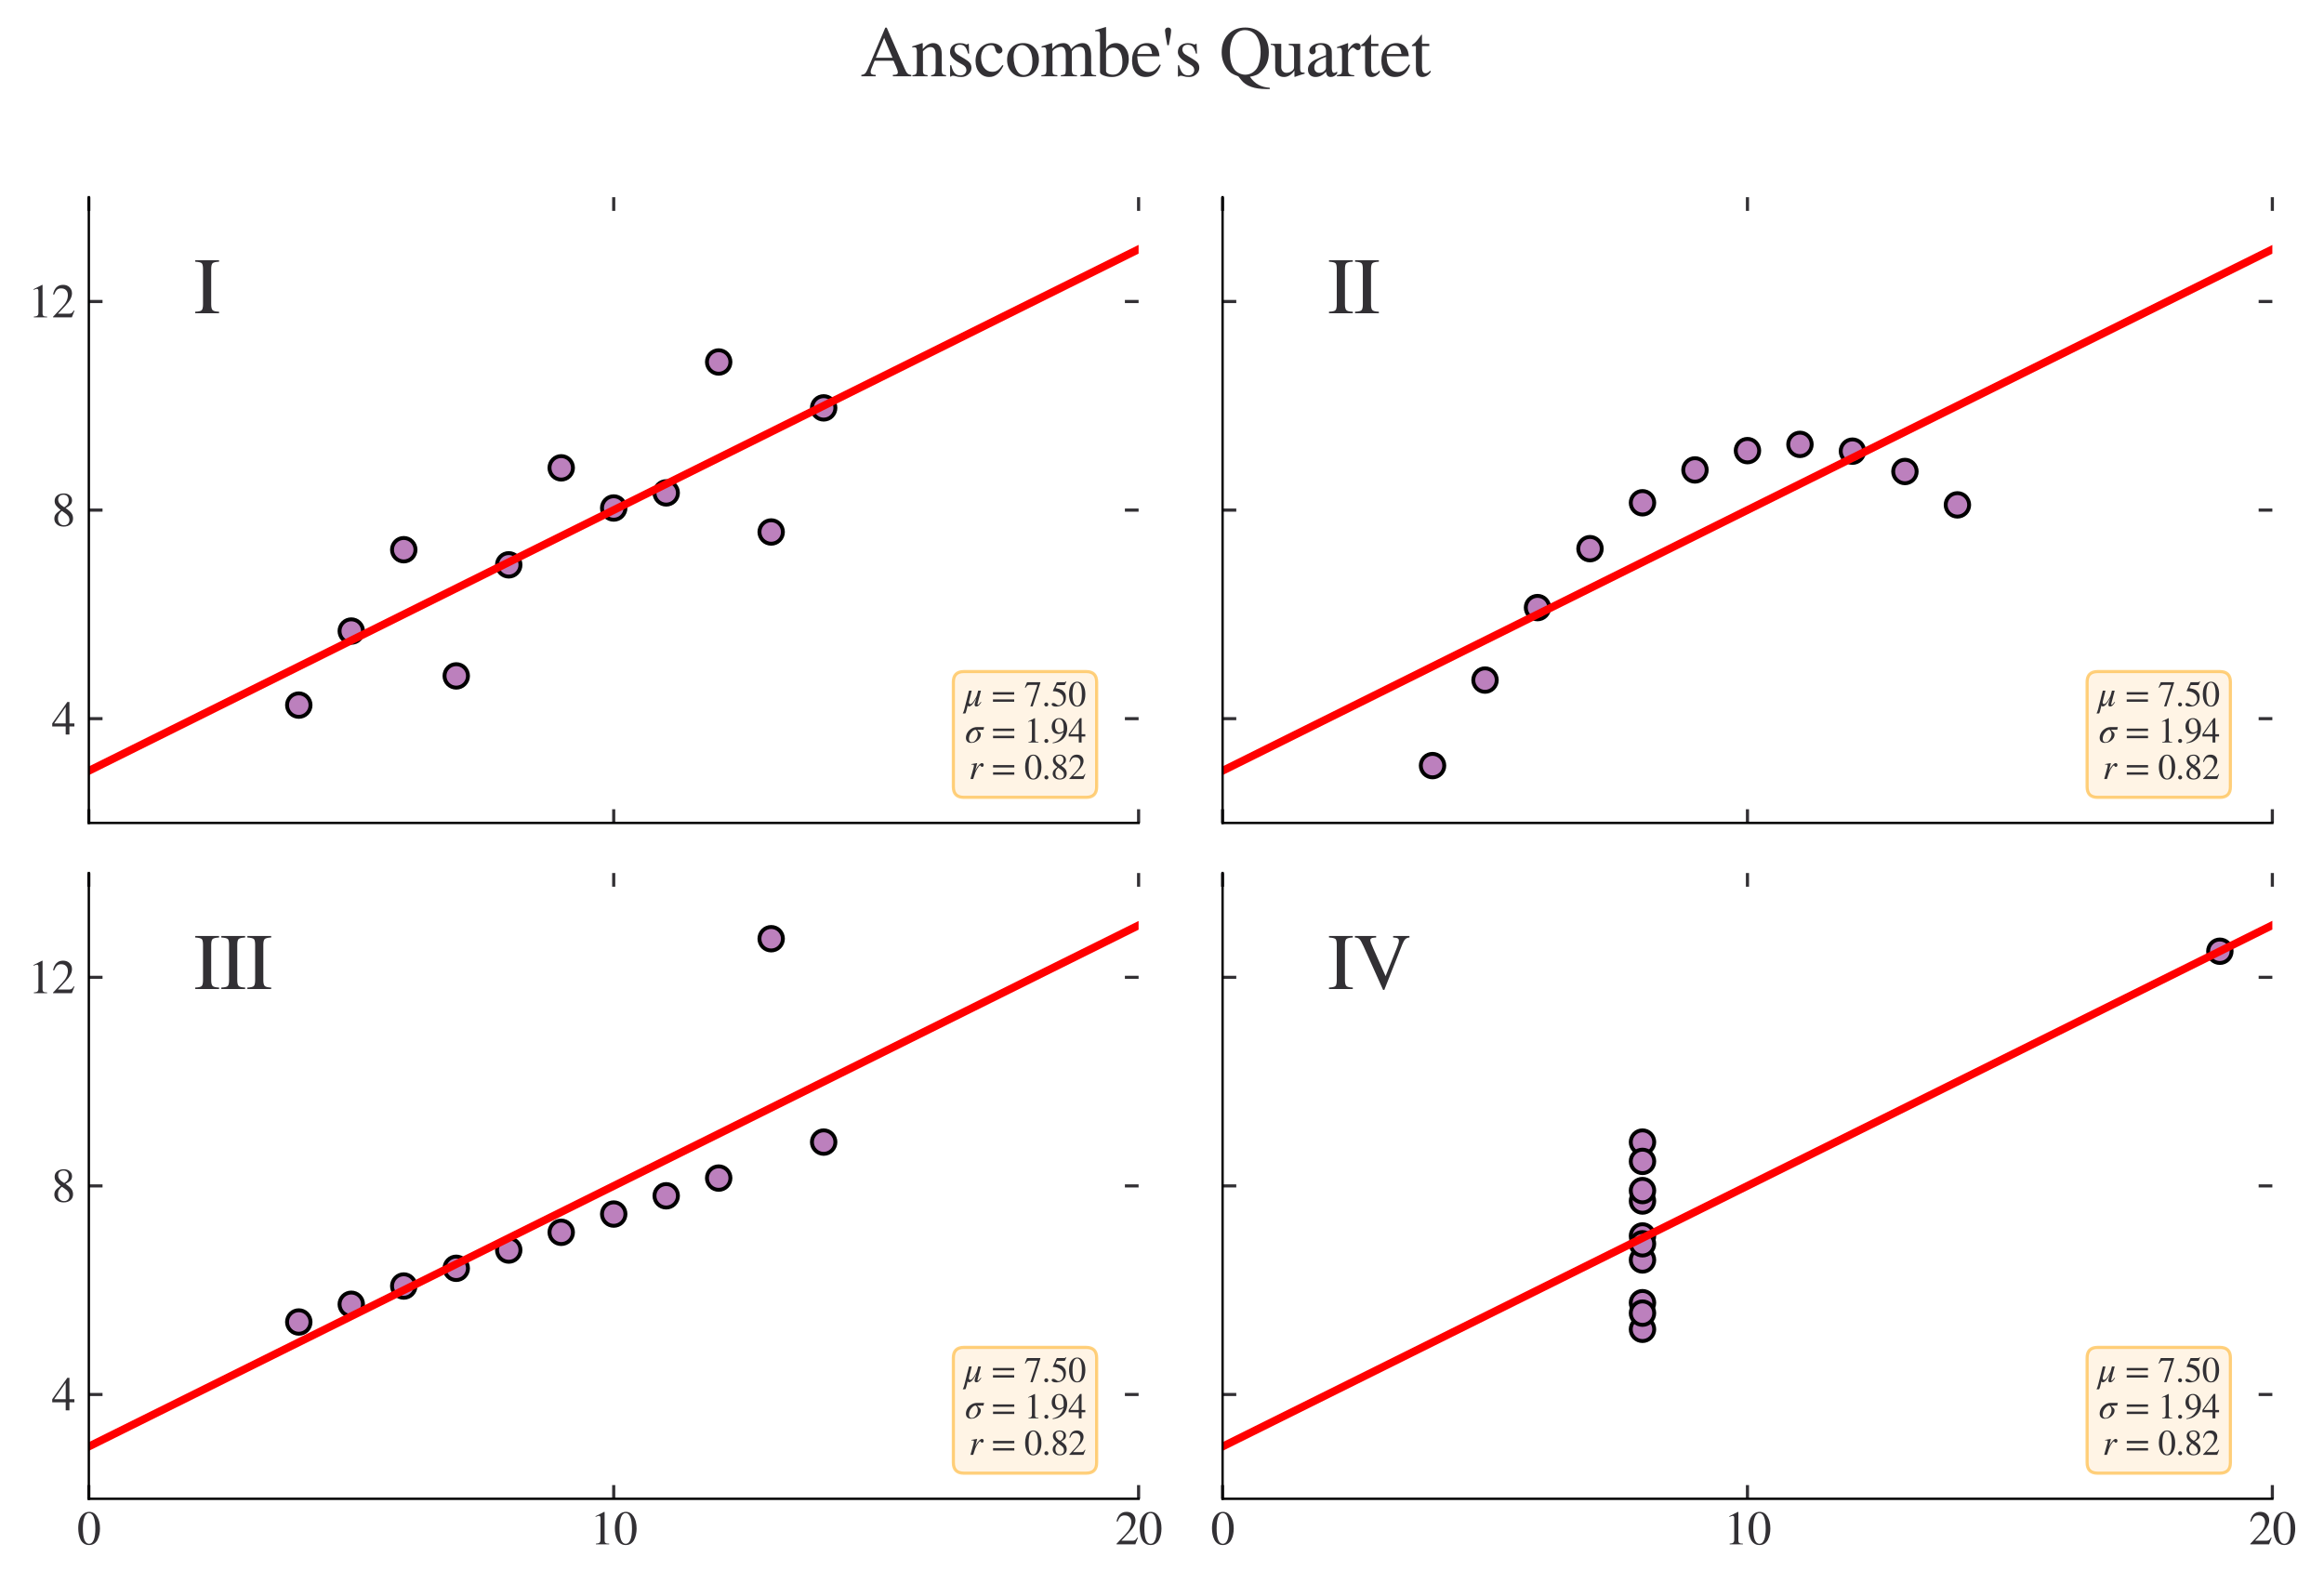 <?xml version="1.0" encoding="utf-8" standalone="no"?>
<!DOCTYPE svg PUBLIC "-//W3C//DTD SVG 1.1//EN"
  "http://www.w3.org/Graphics/SVG/1.1/DTD/svg11.dtd">
<svg xmlns:xlink="http://www.w3.org/1999/xlink" width="593.9pt" height="404.54pt" viewBox="0 0 593.9 404.54" xmlns="http://www.w3.org/2000/svg" version="1.1">
 <defs>
  <style type="text/css">*{stroke-linejoin: round; stroke-linecap: butt}</style>
 </defs>
 <g id="figure_1">
  <g id="patch_1">
   <path d="M 0 404.54 
L 593.9 404.54 
L 593.9 0 
L 0 0 
z
" style="fill: #ffffff"/>
  </g>
  <g id="axes_1">
   <g id="patch_2">
    <path d="M 22.7 210.323 
L 290.969 210.323 
L 290.969 50.4 
L 22.7 50.4 
z
" style="fill: #ffffff"/>
   </g>
   <g id="matplotlib.axis_1">
    <g id="xtick_1">
     <g id="line2d_1">
      <defs>
       <path id="m172f9c7ca7" d="M 0 0 
L 0 -3.5 
" style="stroke: #323034; stroke-width: 0.8"/>
      </defs>
      <g>
       <use xlink:href="#m172f9c7ca7" x="22.7" y="210.323" style="fill: #323034; stroke: #323034; stroke-width: 0.8"/>
      </g>
     </g>
     <g id="line2d_2">
      <defs>
       <path id="mcb1a1d662d" d="M 0 0 
L 0 3.5 
" style="stroke: #323034; stroke-width: 0.8"/>
      </defs>
      <g>
       <use xlink:href="#mcb1a1d662d" x="22.7" y="50.4" style="fill: #323034; stroke: #323034; stroke-width: 0.8"/>
      </g>
     </g>
    </g>
    <g id="xtick_2">
     <g id="line2d_3">
      <g>
       <use xlink:href="#m172f9c7ca7" x="156.835" y="210.323" style="fill: #323034; stroke: #323034; stroke-width: 0.8"/>
      </g>
     </g>
     <g id="line2d_4">
      <g>
       <use xlink:href="#mcb1a1d662d" x="156.835" y="50.4" style="fill: #323034; stroke: #323034; stroke-width: 0.8"/>
      </g>
     </g>
    </g>
    <g id="xtick_3">
     <g id="line2d_5">
      <g>
       <use xlink:href="#m172f9c7ca7" x="290.969" y="210.323" style="fill: #323034; stroke: #323034; stroke-width: 0.8"/>
      </g>
     </g>
     <g id="line2d_6">
      <g>
       <use xlink:href="#mcb1a1d662d" x="290.969" y="50.4" style="fill: #323034; stroke: #323034; stroke-width: 0.8"/>
      </g>
     </g>
    </g>
   </g>
   <g id="matplotlib.axis_2">
    <g id="ytick_1">
     <g id="line2d_7">
      <defs>
       <path id="m919f7a4145" d="M 0 0 
L 3.5 0 
" style="stroke: #323034; stroke-width: 0.8"/>
      </defs>
      <g>
       <use xlink:href="#m919f7a4145" x="22.7" y="183.669" style="fill: #323034; stroke: #323034; stroke-width: 0.8"/>
      </g>
     </g>
     <g id="line2d_8">
      <defs>
       <path id="mf72db5896f" d="M 0 0 
L -3.5 0 
" style="stroke: #323034; stroke-width: 0.8"/>
      </defs>
      <g>
       <use xlink:href="#mf72db5896f" x="290.969" y="183.669" style="fill: #323034; stroke: #323034; stroke-width: 0.8"/>
      </g>
     </g>
     <g id="text_1">
      <!-- $\mathdefault{4}$ -->
      <g style="fill: #323034" transform="translate(13.2 187.767) scale(0.12 -0.12)">
       <defs>
        <path id="STIXGeneral-Regular-34" d="M 3027 1069 
L 2368 1069 
L 2368 0 
L 1869 0 
L 1869 1069 
L 77 1069 
L 77 1478 
L 2086 4326 
L 2368 4326 
L 2368 1478 
L 3027 1478 
L 3027 1069 
z
M 1869 1478 
L 1869 3674 
L 333 1478 
L 1869 1478 
z
" transform="scale(0.016)"/>
       </defs>
       <use xlink:href="#STIXGeneral-Regular-34" transform="translate(0 0.406)"/>
      </g>
     </g>
    </g>
    <g id="ytick_2">
     <g id="line2d_9">
      <g>
       <use xlink:href="#m919f7a4145" x="22.7" y="130.362" style="fill: #323034; stroke: #323034; stroke-width: 0.8"/>
      </g>
     </g>
     <g id="line2d_10">
      <g>
       <use xlink:href="#mf72db5896f" x="290.969" y="130.362" style="fill: #323034; stroke: #323034; stroke-width: 0.8"/>
      </g>
     </g>
     <g id="text_2">
      <!-- $\mathdefault{8}$ -->
      <g style="fill: #323034" transform="translate(13.2 134.459) scale(0.12 -0.12)">
       <defs>
        <path id="STIXGeneral-Regular-38" d="M 2848 992 
Q 2848 499 2505 204 
Q 2163 -90 1587 -90 
Q 1050 -90 704 204 
Q 358 499 358 954 
Q 358 1293 524 1533 
Q 691 1773 1190 2125 
Q 710 2522 553 2765 
Q 397 3008 397 3328 
Q 397 3782 745 4054 
Q 1094 4326 1638 4326 
Q 2106 4326 2410 4060 
Q 2714 3795 2714 3411 
Q 2714 3059 2531 2848 
Q 2349 2637 1856 2374 
Q 2432 1990 2640 1689 
Q 2848 1389 2848 992 
z
M 2272 3411 
Q 2272 3744 2086 3945 
Q 1901 4147 1574 4147 
Q 1248 4147 1059 3977 
Q 870 3808 870 3513 
Q 870 3219 1059 2979 
Q 1248 2739 1670 2490 
Q 1997 2682 2134 2896 
Q 2272 3110 2272 3411 
z
M 1734 1741 
L 1357 1997 
Q 1075 1766 960 1545 
Q 845 1325 845 1011 
Q 845 576 1065 333 
Q 1286 90 1658 90 
Q 1971 90 2166 285 
Q 2362 480 2362 794 
Q 2362 1082 2214 1299 
Q 2067 1517 1734 1741 
z
" transform="scale(0.016)"/>
       </defs>
       <use xlink:href="#STIXGeneral-Regular-38" transform="translate(0 0.406)"/>
      </g>
     </g>
    </g>
    <g id="ytick_3">
     <g id="line2d_11">
      <g>
       <use xlink:href="#m919f7a4145" x="22.7" y="77.054" style="fill: #323034; stroke: #323034; stroke-width: 0.8"/>
      </g>
     </g>
     <g id="line2d_12">
      <g>
       <use xlink:href="#mf72db5896f" x="290.969" y="77.054" style="fill: #323034; stroke: #323034; stroke-width: 0.8"/>
      </g>
     </g>
     <g id="text_3">
      <!-- $\mathdefault{12}$ -->
      <g style="fill: #323034" transform="translate(7.2 81.152) scale(0.12 -0.12)">
       <defs>
        <path id="STIXGeneral-Regular-31" d="M 2522 0 
L 755 0 
L 755 96 
Q 1107 115 1235 227 
Q 1363 339 1363 608 
L 1363 3482 
Q 1363 3795 1171 3795 
Q 1082 3795 883 3718 
L 710 3654 
L 710 3744 
L 1856 4326 
L 1914 4307 
L 1914 486 
Q 1914 275 2042 185 
Q 2170 96 2522 96 
L 2522 0 
z
" transform="scale(0.016)"/>
        <path id="STIXGeneral-Regular-32" d="M 3034 877 
L 2688 0 
L 186 0 
L 186 77 
L 1325 1286 
Q 1773 1754 1965 2144 
Q 2157 2534 2157 2950 
Q 2157 3379 1920 3616 
Q 1683 3853 1267 3853 
Q 922 3853 720 3673 
Q 518 3494 326 3021 
L 192 3053 
Q 301 3648 630 3987 
Q 960 4326 1523 4326 
Q 2054 4326 2380 4006 
Q 2707 3686 2707 3200 
Q 2707 2477 1888 1613 
L 832 486 
L 2330 486 
Q 2541 486 2665 569 
Q 2790 653 2944 915 
L 3034 877 
z
" transform="scale(0.016)"/>
       </defs>
       <use xlink:href="#STIXGeneral-Regular-31" transform="translate(0 0.406)"/>
       <use xlink:href="#STIXGeneral-Regular-32" transform="translate(50 0.406)"/>
      </g>
     </g>
    </g>
   </g>
   <g id="line2d_13">
    <defs>
     <path id="mbb43df83e2" d="M 0 3 
C 0.796 3 1.559 2.684 2.121 2.121 
C 2.684 1.559 3 0.796 3 0 
C 3 -0.796 2.684 -1.559 2.121 -2.121 
C 1.559 -2.684 0.796 -3 0 -3 
C -0.796 -3 -1.559 -2.684 -2.121 -2.121 
C -2.684 -1.559 -3 -0.796 -3 0 
C -3 0.796 -2.684 1.559 -2.121 2.121 
C -1.559 2.684 -0.796 3 0 3 
z
" style="stroke: #000000"/>
    </defs>
    <g clip-path="url(#pf193e8a1a7)">
     <use xlink:href="#mbb43df83e2" x="156.835" y="129.828" style="fill: #bc80bd; stroke: #000000"/>
     <use xlink:href="#mbb43df83e2" x="130.008" y="144.355" style="fill: #bc80bd; stroke: #000000"/>
     <use xlink:href="#mbb43df83e2" x="197.075" y="135.959" style="fill: #bc80bd; stroke: #000000"/>
     <use xlink:href="#mbb43df83e2" x="143.421" y="119.567" style="fill: #bc80bd; stroke: #000000"/>
     <use xlink:href="#mbb43df83e2" x="170.248" y="125.964" style="fill: #bc80bd; stroke: #000000"/>
     <use xlink:href="#mbb43df83e2" x="210.488" y="104.241" style="fill: #bc80bd; stroke: #000000"/>
     <use xlink:href="#mbb43df83e2" x="103.181" y="140.49" style="fill: #bc80bd; stroke: #000000"/>
     <use xlink:href="#mbb43df83e2" x="76.354" y="180.204" style="fill: #bc80bd; stroke: #000000"/>
     <use xlink:href="#mbb43df83e2" x="183.662" y="92.513" style="fill: #bc80bd; stroke: #000000"/>
     <use xlink:href="#mbb43df83e2" x="116.594" y="172.741" style="fill: #bc80bd; stroke: #000000"/>
     <use xlink:href="#mbb43df83e2" x="89.767" y="161.28" style="fill: #bc80bd; stroke: #000000"/>
    </g>
   </g>
   <g id="line2d_14">
    <path d="M 22.7 196.995 
L 290.969 63.701 
" clip-path="url(#pf193e8a1a7)" style="fill: none; stroke: #ff0000; stroke-width: 2; stroke-linecap: square"/>
   </g>
   <g id="patch_3">
    <path d="M 22.7 210.323 
L 22.7 50.4 
" style="fill: none; stroke: #000000; stroke-width: 0.6; stroke-linejoin: miter; stroke-linecap: square"/>
   </g>
   <g id="patch_4">
    <path d="M 22.7 210.323 
L 290.969 210.323 
" style="fill: none; stroke: #000000; stroke-width: 0.6; stroke-linejoin: miter; stroke-linecap: square"/>
   </g>
   <g id="text_4">
    <!-- I -->
    <g style="fill: #323034" transform="translate(49.527 80.052) scale(0.2 -0.2)">
     <defs>
      <path id="STIXGeneral-Regular-49" d="M 2016 0 
L 115 0 
L 115 122 
Q 518 134 627 240 
Q 736 346 736 717 
L 736 3526 
Q 736 3898 633 3994 
Q 531 4090 115 4115 
L 115 4237 
L 2016 4237 
L 2016 4115 
Q 1613 4096 1501 3993 
Q 1389 3891 1389 3526 
L 1389 717 
Q 1389 358 1504 246 
Q 1619 134 2016 122 
L 2016 0 
z
" transform="scale(0.016)"/>
     </defs>
     <use xlink:href="#STIXGeneral-Regular-49"/>
    </g>
   </g>
   <g id="text_5">
    <g id="patch_5">
     <path d="M 246.326 203.782 
L 277.556 203.782 
Q 280.256 203.782 280.256 201.082 
L 280.256 174.323 
Q 280.256 171.623 277.556 171.623 
L 246.326 171.623 
Q 243.626 171.623 243.626 174.323 
L 243.626 201.082 
Q 243.626 203.782 246.326 203.782 
z
" style="fill: #ffebcd; opacity: 0.5; stroke: #ffa500; stroke-width: 0.8; stroke-linejoin: miter"/>
    </g>
    <!-- $\mu$ = 7.50 -->
    <g style="fill: #323034" transform="translate(246.326 180.47) scale(0.09 -0.09)">
     <defs>
      <path id="STIXGeneral-Italic-3bc" d="M 3002 749 
L 3091 691 
Q 2797 237 2614 83 
Q 2432 -70 2214 -70 
Q 2080 -70 1990 6 
Q 1901 83 1901 218 
Q 1901 416 1997 704 
L 2208 1370 
L 2202 1370 
Q 1766 595 1475 268 
Q 1184 -58 902 -58 
Q 723 -58 672 122 
Q 614 -109 547 -374 
Q 480 -640 451 -758 
Q 422 -877 384 -1005 
Q 346 -1133 314 -1197 
Q 282 -1261 243 -1312 
L -211 -1312 
Q -58 -1088 70 -595 
L 909 2739 
L 1389 2739 
L 909 832 
Q 883 717 883 659 
Q 883 352 1139 352 
Q 1395 352 1811 969 
Q 2227 1587 2323 1958 
L 2534 2739 
L 3027 2739 
L 2522 819 
Q 2400 333 2400 326 
Q 2400 230 2470 230 
Q 2547 230 2652 329 
Q 2758 429 3002 749 
z
" transform="scale(0.016)"/>
      <path id="STIXGeneral-Regular-20" transform="scale(0.016)"/>
      <path id="STIXGeneral-Regular-3d" d="M 4077 2048 
L 307 2048 
L 307 2470 
L 4077 2470 
L 4077 2048 
z
M 4077 768 
L 307 768 
L 307 1190 
L 4077 1190 
L 4077 768 
z
" transform="scale(0.016)"/>
      <path id="STIXGeneral-Regular-37" d="M 2874 4134 
L 1517 -51 
L 1101 -51 
L 2368 3763 
L 992 3763 
Q 717 3763 582 3667 
Q 448 3571 243 3238 
L 128 3296 
L 512 4237 
L 2874 4237 
L 2874 4134 
z
" transform="scale(0.016)"/>
      <path id="STIXGeneral-Regular-2e" d="M 1158 275 
Q 1158 134 1052 32 
Q 947 -70 800 -70 
Q 653 -70 550 32 
Q 448 134 448 281 
Q 448 429 553 534 
Q 659 640 806 640 
Q 947 640 1052 531 
Q 1158 422 1158 275 
z
" transform="scale(0.016)"/>
      <path id="STIXGeneral-Regular-35" d="M 2803 4358 
L 2573 3814 
Q 2534 3731 2400 3731 
L 1158 3731 
L 902 3187 
Q 1606 3053 1920 2896 
Q 2234 2739 2502 2368 
Q 2726 2061 2726 1555 
Q 2726 1094 2576 780 
Q 2426 467 2099 224 
Q 1664 -90 1011 -90 
Q 646 -90 422 19 
Q 198 128 198 307 
Q 198 550 486 550 
Q 717 550 960 352 
Q 1210 147 1414 147 
Q 1747 147 2012 480 
Q 2278 813 2278 1229 
Q 2278 1843 1850 2189 
Q 1293 2637 486 2637 
Q 410 2637 410 2688 
L 416 2720 
L 1114 4237 
L 2438 4237 
Q 2547 4237 2608 4269 
Q 2669 4301 2746 4403 
L 2803 4358 
z
" transform="scale(0.016)"/>
      <path id="STIXGeneral-Regular-30" d="M 3046 2112 
Q 3046 1683 2963 1302 
Q 2880 922 2717 602 
Q 2554 282 2266 96 
Q 1978 -90 1600 -90 
Q 1210 -90 915 108 
Q 621 307 461 640 
Q 301 973 227 1350 
Q 154 1728 154 2150 
Q 154 2746 301 3222 
Q 448 3699 790 4012 
Q 1133 4326 1626 4326 
Q 2253 4326 2649 3712 
Q 3046 3098 3046 2112 
z
M 2432 2080 
Q 2432 3091 2217 3625 
Q 2003 4160 1587 4160 
Q 1190 4160 979 3622 
Q 768 3085 768 2106 
Q 768 1120 979 598 
Q 1190 77 1600 77 
Q 2003 77 2217 598 
Q 2432 1120 2432 2080 
z
" transform="scale(0.016)"/>
     </defs>
     <use xlink:href="#STIXGeneral-Italic-3bc" transform="translate(0 0.203)"/>
     <use xlink:href="#STIXGeneral-Regular-20" transform="translate(52.6 0.203)"/>
     <use xlink:href="#STIXGeneral-Regular-3d" transform="translate(77.6 0.203)"/>
     <use xlink:href="#STIXGeneral-Regular-20" transform="translate(146.1 0.203)"/>
     <use xlink:href="#STIXGeneral-Regular-37" transform="translate(171.1 0.203)"/>
     <use xlink:href="#STIXGeneral-Regular-2e" transform="translate(221.1 0.203)"/>
     <use xlink:href="#STIXGeneral-Regular-35" transform="translate(246.1 0.203)"/>
     <use xlink:href="#STIXGeneral-Regular-30" transform="translate(296.1 0.203)"/>
    </g>
    <!-- $\sigma$ = 1.94 -->
    <g style="fill: #323034" transform="translate(246.596 189.799) scale(0.09 -0.09)">
     <defs>
      <path id="STIXGeneral-Italic-3c3" d="M 3398 2739 
L 3283 2266 
L 2195 2266 
Q 2291 2112 2457 1981 
Q 2624 1850 2717 1725 
Q 2810 1600 2810 1389 
Q 2810 851 2288 390 
Q 1766 -70 1107 -70 
Q 659 -70 416 170 
Q 173 410 173 832 
Q 173 1274 409 1706 
Q 646 2138 1113 2438 
Q 1581 2739 2157 2739 
L 3398 2739 
z
M 2272 1414 
Q 2272 1709 2166 1939 
Q 2061 2170 1901 2266 
Q 1530 2266 1120 1770 
Q 710 1274 710 640 
Q 710 358 844 211 
Q 979 64 1210 64 
Q 1638 64 1955 525 
Q 2272 986 2272 1414 
z
" transform="scale(0.016)"/>
      <path id="STIXGeneral-Regular-39" d="M 378 -141 
L 358 -13 
Q 1094 115 1603 608 
Q 2112 1101 2304 1882 
Q 1933 1517 1344 1517 
Q 826 1517 509 1875 
Q 192 2234 192 2816 
Q 192 3462 573 3894 
Q 954 4326 1523 4326 
Q 2131 4326 2528 3840 
Q 2938 3328 2938 2522 
Q 2938 1958 2742 1462 
Q 2547 966 2170 621 
Q 1773 262 1395 105 
Q 1018 -51 378 -141 
z
M 2317 2272 
L 2317 2522 
Q 2317 4147 1472 4147 
Q 1171 4147 1005 3930 
Q 909 3802 845 3546 
Q 781 3290 781 3034 
Q 781 2464 995 2128 
Q 1210 1792 1568 1792 
Q 1824 1792 2070 1917 
Q 2317 2042 2317 2272 
z
" transform="scale(0.016)"/>
     </defs>
     <use xlink:href="#STIXGeneral-Italic-3c3" transform="translate(0 0.406)"/>
     <use xlink:href="#STIXGeneral-Regular-20" transform="translate(49.8 0.406)"/>
     <use xlink:href="#STIXGeneral-Regular-3d" transform="translate(74.8 0.406)"/>
     <use xlink:href="#STIXGeneral-Regular-20" transform="translate(143.3 0.406)"/>
     <use xlink:href="#STIXGeneral-Regular-31" transform="translate(168.3 0.406)"/>
     <use xlink:href="#STIXGeneral-Regular-2e" transform="translate(218.3 0.406)"/>
     <use xlink:href="#STIXGeneral-Regular-39" transform="translate(243.3 0.406)"/>
     <use xlink:href="#STIXGeneral-Regular-34" transform="translate(293.3 0.406)"/>
    </g>
    <!-- $r$ = 0.82 -->
    <g style="fill: #323034" transform="translate(247.586 199.128) scale(0.09 -0.09)">
     <defs>
      <path id="STIXGeneral-Italic-72" d="M 1126 1427 
L 1229 1651 
Q 1446 2131 1830 2534 
Q 2106 2822 2336 2822 
Q 2470 2822 2553 2732 
Q 2637 2643 2637 2496 
Q 2637 2349 2557 2249 
Q 2477 2150 2336 2150 
Q 2214 2150 2112 2317 
Q 2061 2406 2010 2406 
Q 1837 2406 1485 1805 
Q 1267 1434 1136 1104 
Q 1005 774 774 0 
L 288 0 
L 806 1869 
Q 909 2246 909 2394 
Q 909 2560 666 2560 
Q 614 2560 467 2541 
L 467 2650 
L 1459 2822 
L 1478 2810 
L 1126 1427 
z
" transform="scale(0.016)"/>
     </defs>
     <use xlink:href="#STIXGeneral-Italic-72" transform="translate(0 0.406)"/>
     <use xlink:href="#STIXGeneral-Regular-20" transform="translate(38.9 0.406)"/>
     <use xlink:href="#STIXGeneral-Regular-3d" transform="translate(63.9 0.406)"/>
     <use xlink:href="#STIXGeneral-Regular-20" transform="translate(132.4 0.406)"/>
     <use xlink:href="#STIXGeneral-Regular-30" transform="translate(157.4 0.406)"/>
     <use xlink:href="#STIXGeneral-Regular-2e" transform="translate(207.4 0.406)"/>
     <use xlink:href="#STIXGeneral-Regular-38" transform="translate(232.4 0.406)"/>
     <use xlink:href="#STIXGeneral-Regular-32" transform="translate(282.4 0.406)"/>
    </g>
   </g>
  </g>
  <g id="axes_2">
   <g id="patch_6">
    <path d="M 312.431 210.323 
L 580.7 210.323 
L 580.7 50.4 
L 312.431 50.4 
z
" style="fill: #ffffff"/>
   </g>
   <g id="matplotlib.axis_3">
    <g id="xtick_4">
     <g id="line2d_15">
      <g>
       <use xlink:href="#m172f9c7ca7" x="312.431" y="210.323" style="fill: #323034; stroke: #323034; stroke-width: 0.8"/>
      </g>
     </g>
     <g id="line2d_16">
      <g>
       <use xlink:href="#mcb1a1d662d" x="312.431" y="50.4" style="fill: #323034; stroke: #323034; stroke-width: 0.8"/>
      </g>
     </g>
    </g>
    <g id="xtick_5">
     <g id="line2d_17">
      <g>
       <use xlink:href="#m172f9c7ca7" x="446.565" y="210.323" style="fill: #323034; stroke: #323034; stroke-width: 0.8"/>
      </g>
     </g>
     <g id="line2d_18">
      <g>
       <use xlink:href="#mcb1a1d662d" x="446.565" y="50.4" style="fill: #323034; stroke: #323034; stroke-width: 0.8"/>
      </g>
     </g>
    </g>
    <g id="xtick_6">
     <g id="line2d_19">
      <g>
       <use xlink:href="#m172f9c7ca7" x="580.7" y="210.323" style="fill: #323034; stroke: #323034; stroke-width: 0.8"/>
      </g>
     </g>
     <g id="line2d_20">
      <g>
       <use xlink:href="#mcb1a1d662d" x="580.7" y="50.4" style="fill: #323034; stroke: #323034; stroke-width: 0.8"/>
      </g>
     </g>
    </g>
   </g>
   <g id="matplotlib.axis_4">
    <g id="ytick_4">
     <g id="line2d_21">
      <g>
       <use xlink:href="#m919f7a4145" x="312.431" y="183.669" style="fill: #323034; stroke: #323034; stroke-width: 0.8"/>
      </g>
     </g>
     <g id="line2d_22">
      <g>
       <use xlink:href="#mf72db5896f" x="580.7" y="183.669" style="fill: #323034; stroke: #323034; stroke-width: 0.8"/>
      </g>
     </g>
    </g>
    <g id="ytick_5">
     <g id="line2d_23">
      <g>
       <use xlink:href="#m919f7a4145" x="312.431" y="130.362" style="fill: #323034; stroke: #323034; stroke-width: 0.8"/>
      </g>
     </g>
     <g id="line2d_24">
      <g>
       <use xlink:href="#mf72db5896f" x="580.7" y="130.362" style="fill: #323034; stroke: #323034; stroke-width: 0.8"/>
      </g>
     </g>
    </g>
    <g id="ytick_6">
     <g id="line2d_25">
      <g>
       <use xlink:href="#m919f7a4145" x="312.431" y="77.054" style="fill: #323034; stroke: #323034; stroke-width: 0.8"/>
      </g>
     </g>
     <g id="line2d_26">
      <g>
       <use xlink:href="#mf72db5896f" x="580.7" y="77.054" style="fill: #323034; stroke: #323034; stroke-width: 0.8"/>
      </g>
     </g>
    </g>
   </g>
   <g id="line2d_27">
    <g clip-path="url(#pc1d8b3d866)">
     <use xlink:href="#mbb43df83e2" x="446.565" y="115.169" style="fill: #bc80bd; stroke: #000000"/>
     <use xlink:href="#mbb43df83e2" x="419.738" y="128.496" style="fill: #bc80bd; stroke: #000000"/>
     <use xlink:href="#mbb43df83e2" x="486.806" y="120.5" style="fill: #bc80bd; stroke: #000000"/>
     <use xlink:href="#mbb43df83e2" x="433.152" y="120.1" style="fill: #bc80bd; stroke: #000000"/>
     <use xlink:href="#mbb43df83e2" x="459.979" y="113.57" style="fill: #bc80bd; stroke: #000000"/>
     <use xlink:href="#mbb43df83e2" x="500.219" y="129.029" style="fill: #bc80bd; stroke: #000000"/>
     <use xlink:href="#mbb43df83e2" x="392.912" y="155.283" style="fill: #bc80bd; stroke: #000000"/>
     <use xlink:href="#mbb43df83e2" x="366.085" y="195.663" style="fill: #bc80bd; stroke: #000000"/>
     <use xlink:href="#mbb43df83e2" x="473.392" y="115.302" style="fill: #bc80bd; stroke: #000000"/>
     <use xlink:href="#mbb43df83e2" x="406.325" y="140.223" style="fill: #bc80bd; stroke: #000000"/>
     <use xlink:href="#mbb43df83e2" x="379.498" y="173.807" style="fill: #bc80bd; stroke: #000000"/>
    </g>
   </g>
   <g id="line2d_28">
    <path d="M 312.431 196.984 
L 580.7 63.715 
" clip-path="url(#pc1d8b3d866)" style="fill: none; stroke: #ff0000; stroke-width: 2; stroke-linecap: square"/>
   </g>
   <g id="patch_7">
    <path d="M 312.431 210.323 
L 312.431 50.4 
" style="fill: none; stroke: #000000; stroke-width: 0.6; stroke-linejoin: miter; stroke-linecap: square"/>
   </g>
   <g id="patch_8">
    <path d="M 312.431 210.323 
L 580.7 210.323 
" style="fill: none; stroke: #000000; stroke-width: 0.6; stroke-linejoin: miter; stroke-linecap: square"/>
   </g>
   <g id="text_6">
    <!-- II -->
    <g style="fill: #323034" transform="translate(339.258 80.052) scale(0.2 -0.2)">
     <use xlink:href="#STIXGeneral-Regular-49"/>
     <use xlink:href="#STIXGeneral-Regular-49" x="33.3"/>
    </g>
   </g>
   <g id="text_7">
    <g id="patch_9">
     <path d="M 536.057 203.782 
L 567.287 203.782 
Q 569.987 203.782 569.987 201.082 
L 569.987 174.323 
Q 569.987 171.623 567.287 171.623 
L 536.057 171.623 
Q 533.357 171.623 533.357 174.323 
L 533.357 201.082 
Q 533.357 203.782 536.057 203.782 
z
" style="fill: #ffebcd; opacity: 0.5; stroke: #ffa500; stroke-width: 0.8; stroke-linejoin: miter"/>
    </g>
    <!-- $\mu$ = 7.50 -->
    <g style="fill: #323034" transform="translate(536.057 180.47) scale(0.09 -0.09)">
     <use xlink:href="#STIXGeneral-Italic-3bc" transform="translate(0 0.203)"/>
     <use xlink:href="#STIXGeneral-Regular-20" transform="translate(52.6 0.203)"/>
     <use xlink:href="#STIXGeneral-Regular-3d" transform="translate(77.6 0.203)"/>
     <use xlink:href="#STIXGeneral-Regular-20" transform="translate(146.1 0.203)"/>
     <use xlink:href="#STIXGeneral-Regular-37" transform="translate(171.1 0.203)"/>
     <use xlink:href="#STIXGeneral-Regular-2e" transform="translate(221.1 0.203)"/>
     <use xlink:href="#STIXGeneral-Regular-35" transform="translate(246.1 0.203)"/>
     <use xlink:href="#STIXGeneral-Regular-30" transform="translate(296.1 0.203)"/>
    </g>
    <!-- $\sigma$ = 1.94 -->
    <g style="fill: #323034" transform="translate(536.327 189.799) scale(0.09 -0.09)">
     <use xlink:href="#STIXGeneral-Italic-3c3" transform="translate(0 0.406)"/>
     <use xlink:href="#STIXGeneral-Regular-20" transform="translate(49.8 0.406)"/>
     <use xlink:href="#STIXGeneral-Regular-3d" transform="translate(74.8 0.406)"/>
     <use xlink:href="#STIXGeneral-Regular-20" transform="translate(143.3 0.406)"/>
     <use xlink:href="#STIXGeneral-Regular-31" transform="translate(168.3 0.406)"/>
     <use xlink:href="#STIXGeneral-Regular-2e" transform="translate(218.3 0.406)"/>
     <use xlink:href="#STIXGeneral-Regular-39" transform="translate(243.3 0.406)"/>
     <use xlink:href="#STIXGeneral-Regular-34" transform="translate(293.3 0.406)"/>
    </g>
    <!-- $r$ = 0.82 -->
    <g style="fill: #323034" transform="translate(537.317 199.128) scale(0.09 -0.09)">
     <use xlink:href="#STIXGeneral-Italic-72" transform="translate(0 0.406)"/>
     <use xlink:href="#STIXGeneral-Regular-20" transform="translate(38.9 0.406)"/>
     <use xlink:href="#STIXGeneral-Regular-3d" transform="translate(63.9 0.406)"/>
     <use xlink:href="#STIXGeneral-Regular-20" transform="translate(132.4 0.406)"/>
     <use xlink:href="#STIXGeneral-Regular-30" transform="translate(157.4 0.406)"/>
     <use xlink:href="#STIXGeneral-Regular-2e" transform="translate(207.4 0.406)"/>
     <use xlink:href="#STIXGeneral-Regular-38" transform="translate(232.4 0.406)"/>
     <use xlink:href="#STIXGeneral-Regular-32" transform="translate(282.4 0.406)"/>
    </g>
   </g>
  </g>
  <g id="axes_3">
   <g id="patch_10">
    <path d="M 22.7 383.04 
L 290.969 383.04 
L 290.969 223.117 
L 22.7 223.117 
z
" style="fill: #ffffff"/>
   </g>
   <g id="matplotlib.axis_5">
    <g id="xtick_7">
     <g id="line2d_29">
      <g>
       <use xlink:href="#m172f9c7ca7" x="22.7" y="383.04" style="fill: #323034; stroke: #323034; stroke-width: 0.8"/>
      </g>
     </g>
     <g id="line2d_30">
      <g>
       <use xlink:href="#mcb1a1d662d" x="22.7" y="223.117" style="fill: #323034; stroke: #323034; stroke-width: 0.8"/>
      </g>
     </g>
     <g id="text_8">
      <!-- $\mathdefault{0}$ -->
      <g style="fill: #323034" transform="translate(19.7 394.736) scale(0.12 -0.12)">
       <use xlink:href="#STIXGeneral-Regular-30" transform="translate(0 0.406)"/>
      </g>
     </g>
    </g>
    <g id="xtick_8">
     <g id="line2d_31">
      <g>
       <use xlink:href="#m172f9c7ca7" x="156.835" y="383.04" style="fill: #323034; stroke: #323034; stroke-width: 0.8"/>
      </g>
     </g>
     <g id="line2d_32">
      <g>
       <use xlink:href="#mcb1a1d662d" x="156.835" y="223.117" style="fill: #323034; stroke: #323034; stroke-width: 0.8"/>
      </g>
     </g>
     <g id="text_9">
      <!-- $\mathdefault{10}$ -->
      <g style="fill: #323034" transform="translate(150.835 394.736) scale(0.12 -0.12)">
       <use xlink:href="#STIXGeneral-Regular-31" transform="translate(0 0.406)"/>
       <use xlink:href="#STIXGeneral-Regular-30" transform="translate(50 0.406)"/>
      </g>
     </g>
    </g>
    <g id="xtick_9">
     <g id="line2d_33">
      <g>
       <use xlink:href="#m172f9c7ca7" x="290.969" y="383.04" style="fill: #323034; stroke: #323034; stroke-width: 0.8"/>
      </g>
     </g>
     <g id="line2d_34">
      <g>
       <use xlink:href="#mcb1a1d662d" x="290.969" y="223.117" style="fill: #323034; stroke: #323034; stroke-width: 0.8"/>
      </g>
     </g>
     <g id="text_10">
      <!-- $\mathdefault{20}$ -->
      <g style="fill: #323034" transform="translate(284.969 394.736) scale(0.12 -0.12)">
       <use xlink:href="#STIXGeneral-Regular-32" transform="translate(0 0.406)"/>
       <use xlink:href="#STIXGeneral-Regular-30" transform="translate(50 0.406)"/>
      </g>
     </g>
    </g>
   </g>
   <g id="matplotlib.axis_6">
    <g id="ytick_7">
     <g id="line2d_35">
      <g>
       <use xlink:href="#m919f7a4145" x="22.7" y="356.386" style="fill: #323034; stroke: #323034; stroke-width: 0.8"/>
      </g>
     </g>
     <g id="line2d_36">
      <g>
       <use xlink:href="#mf72db5896f" x="290.969" y="356.386" style="fill: #323034; stroke: #323034; stroke-width: 0.8"/>
      </g>
     </g>
     <g id="text_11">
      <!-- $\mathdefault{4}$ -->
      <g style="fill: #323034" transform="translate(13.2 360.484) scale(0.12 -0.12)">
       <use xlink:href="#STIXGeneral-Regular-34" transform="translate(0 0.406)"/>
      </g>
     </g>
    </g>
    <g id="ytick_8">
     <g id="line2d_37">
      <g>
       <use xlink:href="#m919f7a4145" x="22.7" y="303.078" style="fill: #323034; stroke: #323034; stroke-width: 0.8"/>
      </g>
     </g>
     <g id="line2d_38">
      <g>
       <use xlink:href="#mf72db5896f" x="290.969" y="303.078" style="fill: #323034; stroke: #323034; stroke-width: 0.8"/>
      </g>
     </g>
     <g id="text_12">
      <!-- $\mathdefault{8}$ -->
      <g style="fill: #323034" transform="translate(13.2 307.176) scale(0.12 -0.12)">
       <use xlink:href="#STIXGeneral-Regular-38" transform="translate(0 0.406)"/>
      </g>
     </g>
    </g>
    <g id="ytick_9">
     <g id="line2d_39">
      <g>
       <use xlink:href="#m919f7a4145" x="22.7" y="249.771" style="fill: #323034; stroke: #323034; stroke-width: 0.8"/>
      </g>
     </g>
     <g id="line2d_40">
      <g>
       <use xlink:href="#mf72db5896f" x="290.969" y="249.771" style="fill: #323034; stroke: #323034; stroke-width: 0.8"/>
      </g>
     </g>
     <g id="text_13">
      <!-- $\mathdefault{12}$ -->
      <g style="fill: #323034" transform="translate(7.2 253.869) scale(0.12 -0.12)">
       <use xlink:href="#STIXGeneral-Regular-31" transform="translate(0 0.406)"/>
       <use xlink:href="#STIXGeneral-Regular-32" transform="translate(50 0.406)"/>
      </g>
     </g>
    </g>
   </g>
   <g id="line2d_41">
    <g clip-path="url(#p6dd0446de1)">
     <use xlink:href="#mbb43df83e2" x="156.835" y="310.275" style="fill: #bc80bd; stroke: #000000"/>
     <use xlink:href="#mbb43df83e2" x="130.008" y="319.471" style="fill: #bc80bd; stroke: #000000"/>
     <use xlink:href="#mbb43df83e2" x="197.075" y="239.909" style="fill: #bc80bd; stroke: #000000"/>
     <use xlink:href="#mbb43df83e2" x="143.421" y="314.939" style="fill: #bc80bd; stroke: #000000"/>
     <use xlink:href="#mbb43df83e2" x="170.248" y="305.611" style="fill: #bc80bd; stroke: #000000"/>
     <use xlink:href="#mbb43df83e2" x="210.488" y="291.884" style="fill: #bc80bd; stroke: #000000"/>
     <use xlink:href="#mbb43df83e2" x="103.181" y="328.666" style="fill: #bc80bd; stroke: #000000"/>
     <use xlink:href="#mbb43df83e2" x="76.354" y="337.862" style="fill: #bc80bd; stroke: #000000"/>
     <use xlink:href="#mbb43df83e2" x="183.662" y="301.079" style="fill: #bc80bd; stroke: #000000"/>
     <use xlink:href="#mbb43df83e2" x="116.594" y="324.135" style="fill: #bc80bd; stroke: #000000"/>
     <use xlink:href="#mbb43df83e2" x="89.767" y="333.331" style="fill: #bc80bd; stroke: #000000"/>
    </g>
   </g>
   <g id="line2d_42">
    <path d="M 22.7 369.68 
L 290.969 236.484 
" clip-path="url(#p6dd0446de1)" style="fill: none; stroke: #ff0000; stroke-width: 2; stroke-linecap: square"/>
   </g>
   <g id="patch_11">
    <path d="M 22.7 383.04 
L 22.7 223.117 
" style="fill: none; stroke: #000000; stroke-width: 0.6; stroke-linejoin: miter; stroke-linecap: square"/>
   </g>
   <g id="patch_12">
    <path d="M 22.7 383.04 
L 290.969 383.04 
" style="fill: none; stroke: #000000; stroke-width: 0.6; stroke-linejoin: miter; stroke-linecap: square"/>
   </g>
   <g id="text_14">
    <!-- III -->
    <g style="fill: #323034" transform="translate(49.527 252.769) scale(0.2 -0.2)">
     <use xlink:href="#STIXGeneral-Regular-49"/>
     <use xlink:href="#STIXGeneral-Regular-49" x="33.3"/>
     <use xlink:href="#STIXGeneral-Regular-49" x="66.6"/>
    </g>
   </g>
   <g id="text_15">
    <g id="patch_13">
     <path d="M 246.326 376.499 
L 277.556 376.499 
Q 280.256 376.499 280.256 373.799 
L 280.256 347.04 
Q 280.256 344.34 277.556 344.34 
L 246.326 344.34 
Q 243.626 344.34 243.626 347.04 
L 243.626 373.799 
Q 243.626 376.499 246.326 376.499 
z
" style="fill: #ffebcd; opacity: 0.5; stroke: #ffa500; stroke-width: 0.8; stroke-linejoin: miter"/>
    </g>
    <!-- $\mu$ = 7.50 -->
    <g style="fill: #323034" transform="translate(246.326 353.187) scale(0.09 -0.09)">
     <use xlink:href="#STIXGeneral-Italic-3bc" transform="translate(0 0.203)"/>
     <use xlink:href="#STIXGeneral-Regular-20" transform="translate(52.6 0.203)"/>
     <use xlink:href="#STIXGeneral-Regular-3d" transform="translate(77.6 0.203)"/>
     <use xlink:href="#STIXGeneral-Regular-20" transform="translate(146.1 0.203)"/>
     <use xlink:href="#STIXGeneral-Regular-37" transform="translate(171.1 0.203)"/>
     <use xlink:href="#STIXGeneral-Regular-2e" transform="translate(221.1 0.203)"/>
     <use xlink:href="#STIXGeneral-Regular-35" transform="translate(246.1 0.203)"/>
     <use xlink:href="#STIXGeneral-Regular-30" transform="translate(296.1 0.203)"/>
    </g>
    <!-- $\sigma$ = 1.94 -->
    <g style="fill: #323034" transform="translate(246.596 362.516) scale(0.09 -0.09)">
     <use xlink:href="#STIXGeneral-Italic-3c3" transform="translate(0 0.406)"/>
     <use xlink:href="#STIXGeneral-Regular-20" transform="translate(49.8 0.406)"/>
     <use xlink:href="#STIXGeneral-Regular-3d" transform="translate(74.8 0.406)"/>
     <use xlink:href="#STIXGeneral-Regular-20" transform="translate(143.3 0.406)"/>
     <use xlink:href="#STIXGeneral-Regular-31" transform="translate(168.3 0.406)"/>
     <use xlink:href="#STIXGeneral-Regular-2e" transform="translate(218.3 0.406)"/>
     <use xlink:href="#STIXGeneral-Regular-39" transform="translate(243.3 0.406)"/>
     <use xlink:href="#STIXGeneral-Regular-34" transform="translate(293.3 0.406)"/>
    </g>
    <!-- $r$ = 0.82 -->
    <g style="fill: #323034" transform="translate(247.586 371.845) scale(0.09 -0.09)">
     <use xlink:href="#STIXGeneral-Italic-72" transform="translate(0 0.406)"/>
     <use xlink:href="#STIXGeneral-Regular-20" transform="translate(38.9 0.406)"/>
     <use xlink:href="#STIXGeneral-Regular-3d" transform="translate(63.9 0.406)"/>
     <use xlink:href="#STIXGeneral-Regular-20" transform="translate(132.4 0.406)"/>
     <use xlink:href="#STIXGeneral-Regular-30" transform="translate(157.4 0.406)"/>
     <use xlink:href="#STIXGeneral-Regular-2e" transform="translate(207.4 0.406)"/>
     <use xlink:href="#STIXGeneral-Regular-38" transform="translate(232.4 0.406)"/>
     <use xlink:href="#STIXGeneral-Regular-32" transform="translate(282.4 0.406)"/>
    </g>
   </g>
  </g>
  <g id="axes_4">
   <g id="patch_14">
    <path d="M 312.431 383.04 
L 580.7 383.04 
L 580.7 223.117 
L 312.431 223.117 
z
" style="fill: #ffffff"/>
   </g>
   <g id="matplotlib.axis_7">
    <g id="xtick_10">
     <g id="line2d_43">
      <g>
       <use xlink:href="#m172f9c7ca7" x="312.431" y="383.04" style="fill: #323034; stroke: #323034; stroke-width: 0.8"/>
      </g>
     </g>
     <g id="line2d_44">
      <g>
       <use xlink:href="#mcb1a1d662d" x="312.431" y="223.117" style="fill: #323034; stroke: #323034; stroke-width: 0.8"/>
      </g>
     </g>
     <g id="text_16">
      <!-- $\mathdefault{0}$ -->
      <g style="fill: #323034" transform="translate(309.431 394.736) scale(0.12 -0.12)">
       <use xlink:href="#STIXGeneral-Regular-30" transform="translate(0 0.406)"/>
      </g>
     </g>
    </g>
    <g id="xtick_11">
     <g id="line2d_45">
      <g>
       <use xlink:href="#m172f9c7ca7" x="446.565" y="383.04" style="fill: #323034; stroke: #323034; stroke-width: 0.8"/>
      </g>
     </g>
     <g id="line2d_46">
      <g>
       <use xlink:href="#mcb1a1d662d" x="446.565" y="223.117" style="fill: #323034; stroke: #323034; stroke-width: 0.8"/>
      </g>
     </g>
     <g id="text_17">
      <!-- $\mathdefault{10}$ -->
      <g style="fill: #323034" transform="translate(440.565 394.736) scale(0.12 -0.12)">
       <use xlink:href="#STIXGeneral-Regular-31" transform="translate(0 0.406)"/>
       <use xlink:href="#STIXGeneral-Regular-30" transform="translate(50 0.406)"/>
      </g>
     </g>
    </g>
    <g id="xtick_12">
     <g id="line2d_47">
      <g>
       <use xlink:href="#m172f9c7ca7" x="580.7" y="383.04" style="fill: #323034; stroke: #323034; stroke-width: 0.8"/>
      </g>
     </g>
     <g id="line2d_48">
      <g>
       <use xlink:href="#mcb1a1d662d" x="580.7" y="223.117" style="fill: #323034; stroke: #323034; stroke-width: 0.8"/>
      </g>
     </g>
     <g id="text_18">
      <!-- $\mathdefault{20}$ -->
      <g style="fill: #323034" transform="translate(574.7 394.736) scale(0.12 -0.12)">
       <use xlink:href="#STIXGeneral-Regular-32" transform="translate(0 0.406)"/>
       <use xlink:href="#STIXGeneral-Regular-30" transform="translate(50 0.406)"/>
      </g>
     </g>
    </g>
   </g>
   <g id="matplotlib.axis_8">
    <g id="ytick_10">
     <g id="line2d_49">
      <g>
       <use xlink:href="#m919f7a4145" x="312.431" y="356.386" style="fill: #323034; stroke: #323034; stroke-width: 0.8"/>
      </g>
     </g>
     <g id="line2d_50">
      <g>
       <use xlink:href="#mf72db5896f" x="580.7" y="356.386" style="fill: #323034; stroke: #323034; stroke-width: 0.8"/>
      </g>
     </g>
    </g>
    <g id="ytick_11">
     <g id="line2d_51">
      <g>
       <use xlink:href="#m919f7a4145" x="312.431" y="303.078" style="fill: #323034; stroke: #323034; stroke-width: 0.8"/>
      </g>
     </g>
     <g id="line2d_52">
      <g>
       <use xlink:href="#mf72db5896f" x="580.7" y="303.078" style="fill: #323034; stroke: #323034; stroke-width: 0.8"/>
      </g>
     </g>
    </g>
    <g id="ytick_12">
     <g id="line2d_53">
      <g>
       <use xlink:href="#m919f7a4145" x="312.431" y="249.771" style="fill: #323034; stroke: #323034; stroke-width: 0.8"/>
      </g>
     </g>
     <g id="line2d_54">
      <g>
       <use xlink:href="#mf72db5896f" x="580.7" y="249.771" style="fill: #323034; stroke: #323034; stroke-width: 0.8"/>
      </g>
     </g>
    </g>
   </g>
   <g id="line2d_55">
    <g clip-path="url(#pbb732f367e)">
     <use xlink:href="#mbb43df83e2" x="419.738" y="322.003" style="fill: #bc80bd; stroke: #000000"/>
     <use xlink:href="#mbb43df83e2" x="419.738" y="332.931" style="fill: #bc80bd; stroke: #000000"/>
     <use xlink:href="#mbb43df83e2" x="419.738" y="306.943" style="fill: #bc80bd; stroke: #000000"/>
     <use xlink:href="#mbb43df83e2" x="419.738" y="291.884" style="fill: #bc80bd; stroke: #000000"/>
     <use xlink:href="#mbb43df83e2" x="419.738" y="296.815" style="fill: #bc80bd; stroke: #000000"/>
     <use xlink:href="#mbb43df83e2" x="419.738" y="315.872" style="fill: #bc80bd; stroke: #000000"/>
     <use xlink:href="#mbb43df83e2" x="419.738" y="339.728" style="fill: #bc80bd; stroke: #000000"/>
     <use xlink:href="#mbb43df83e2" x="567.287" y="243.107" style="fill: #bc80bd; stroke: #000000"/>
     <use xlink:href="#mbb43df83e2" x="419.738" y="335.596" style="fill: #bc80bd; stroke: #000000"/>
     <use xlink:href="#mbb43df83e2" x="419.738" y="304.278" style="fill: #bc80bd; stroke: #000000"/>
     <use xlink:href="#mbb43df83e2" x="419.738" y="317.871" style="fill: #bc80bd; stroke: #000000"/>
    </g>
   </g>
   <g id="line2d_56">
    <path d="M 312.431 369.69 
L 580.7 236.445 
" clip-path="url(#pbb732f367e)" style="fill: none; stroke: #ff0000; stroke-width: 2; stroke-linecap: square"/>
   </g>
   <g id="patch_15">
    <path d="M 312.431 383.04 
L 312.431 223.117 
" style="fill: none; stroke: #000000; stroke-width: 0.6; stroke-linejoin: miter; stroke-linecap: square"/>
   </g>
   <g id="patch_16">
    <path d="M 312.431 383.04 
L 580.7 383.04 
" style="fill: none; stroke: #000000; stroke-width: 0.6; stroke-linejoin: miter; stroke-linecap: square"/>
   </g>
   <g id="text_19">
    <!-- IV -->
    <g style="fill: #323034" transform="translate(339.258 252.769) scale(0.2 -0.2)">
     <defs>
      <path id="STIXGeneral-Regular-56" d="M 4461 4237 
L 4461 4115 
Q 4262 4109 4134 3990 
Q 4006 3872 3872 3533 
L 2451 -70 
L 2355 -70 
L 794 3411 
Q 589 3866 467 3987 
Q 346 4109 102 4115 
L 102 4237 
L 1798 4237 
L 1798 4115 
L 1619 4102 
Q 1331 4083 1331 3904 
Q 1331 3776 1581 3219 
L 2554 1030 
L 3494 3392 
Q 3616 3699 3616 3853 
Q 3616 3898 3606 3933 
Q 3597 3968 3584 3993 
Q 3571 4019 3536 4038 
Q 3501 4058 3481 4067 
Q 3462 4077 3411 4086 
Q 3360 4096 3337 4099 
Q 3315 4102 3248 4108 
Q 3181 4115 3155 4115 
L 3155 4237 
L 4461 4237 
z
" transform="scale(0.016)"/>
     </defs>
     <use xlink:href="#STIXGeneral-Regular-49"/>
     <use xlink:href="#STIXGeneral-Regular-56" x="33.3"/>
    </g>
   </g>
   <g id="text_20">
    <g id="patch_17">
     <path d="M 536.057 376.499 
L 567.287 376.499 
Q 569.987 376.499 569.987 373.799 
L 569.987 347.04 
Q 569.987 344.34 567.287 344.34 
L 536.057 344.34 
Q 533.357 344.34 533.357 347.04 
L 533.357 373.799 
Q 533.357 376.499 536.057 376.499 
z
" style="fill: #ffebcd; opacity: 0.5; stroke: #ffa500; stroke-width: 0.8; stroke-linejoin: miter"/>
    </g>
    <!-- $\mu$ = 7.50 -->
    <g style="fill: #323034" transform="translate(536.057 353.187) scale(0.09 -0.09)">
     <use xlink:href="#STIXGeneral-Italic-3bc" transform="translate(0 0.203)"/>
     <use xlink:href="#STIXGeneral-Regular-20" transform="translate(52.6 0.203)"/>
     <use xlink:href="#STIXGeneral-Regular-3d" transform="translate(77.6 0.203)"/>
     <use xlink:href="#STIXGeneral-Regular-20" transform="translate(146.1 0.203)"/>
     <use xlink:href="#STIXGeneral-Regular-37" transform="translate(171.1 0.203)"/>
     <use xlink:href="#STIXGeneral-Regular-2e" transform="translate(221.1 0.203)"/>
     <use xlink:href="#STIXGeneral-Regular-35" transform="translate(246.1 0.203)"/>
     <use xlink:href="#STIXGeneral-Regular-30" transform="translate(296.1 0.203)"/>
    </g>
    <!-- $\sigma$ = 1.94 -->
    <g style="fill: #323034" transform="translate(536.327 362.516) scale(0.09 -0.09)">
     <use xlink:href="#STIXGeneral-Italic-3c3" transform="translate(0 0.406)"/>
     <use xlink:href="#STIXGeneral-Regular-20" transform="translate(49.8 0.406)"/>
     <use xlink:href="#STIXGeneral-Regular-3d" transform="translate(74.8 0.406)"/>
     <use xlink:href="#STIXGeneral-Regular-20" transform="translate(143.3 0.406)"/>
     <use xlink:href="#STIXGeneral-Regular-31" transform="translate(168.3 0.406)"/>
     <use xlink:href="#STIXGeneral-Regular-2e" transform="translate(218.3 0.406)"/>
     <use xlink:href="#STIXGeneral-Regular-39" transform="translate(243.3 0.406)"/>
     <use xlink:href="#STIXGeneral-Regular-34" transform="translate(293.3 0.406)"/>
    </g>
    <!-- $r$ = 0.82 -->
    <g style="fill: #323034" transform="translate(537.317 371.845) scale(0.09 -0.09)">
     <use xlink:href="#STIXGeneral-Italic-72" transform="translate(0 0.406)"/>
     <use xlink:href="#STIXGeneral-Regular-20" transform="translate(38.9 0.406)"/>
     <use xlink:href="#STIXGeneral-Regular-3d" transform="translate(63.9 0.406)"/>
     <use xlink:href="#STIXGeneral-Regular-20" transform="translate(132.4 0.406)"/>
     <use xlink:href="#STIXGeneral-Regular-30" transform="translate(157.4 0.406)"/>
     <use xlink:href="#STIXGeneral-Regular-2e" transform="translate(207.4 0.406)"/>
     <use xlink:href="#STIXGeneral-Regular-38" transform="translate(232.4 0.406)"/>
     <use xlink:href="#STIXGeneral-Regular-32" transform="translate(282.4 0.406)"/>
    </g>
   </g>
  </g>
  <g id="text_21">
   <!-- Anscombe's Quartet -->
   <g style="fill: #323034" transform="translate(219.842 19.493) scale(0.18 -0.18)">
    <defs>
     <path id="STIXGeneral-Regular-41" d="M 4525 0 
L 2893 0 
L 2893 122 
Q 3149 122 3245 179 
Q 3334 224 3334 333 
Q 3334 499 3213 781 
L 2950 1382 
L 1274 1382 
L 979 653 
Q 922 506 922 384 
Q 922 237 1027 179 
Q 1133 122 1370 122 
L 1370 0 
L 96 0 
L 96 122 
Q 365 147 486 316 
Q 608 486 902 1190 
L 2221 4314 
L 2349 4314 
L 3923 710 
Q 4064 378 4176 262 
Q 4288 147 4525 122 
L 4525 0 
z
M 2861 1645 
L 2118 3405 
L 1382 1645 
L 2861 1645 
z
" transform="scale(0.016)"/>
     <path id="STIXGeneral-Regular-6e" d="M 3104 0 
L 1773 0 
L 1779 96 
Q 2016 115 2096 233 
Q 2176 352 2176 672 
L 2176 1946 
Q 2176 2592 1709 2592 
Q 1549 2592 1408 2515 
Q 1267 2438 1050 2227 
L 1050 461 
Q 1050 269 1136 192 
Q 1222 115 1466 96 
L 1466 0 
L 115 0 
L 115 96 
Q 358 115 435 214 
Q 512 314 512 602 
L 512 2157 
Q 512 2394 467 2483 
Q 422 2573 288 2573 
Q 160 2573 102 2547 
L 102 2656 
Q 550 2784 979 2944 
L 1030 2925 
L 1030 2426 
L 1037 2426 
Q 1491 2944 1958 2944 
Q 2323 2944 2518 2688 
Q 2714 2432 2714 1958 
L 2714 544 
Q 2714 288 2790 205 
Q 2867 122 3104 96 
L 3104 0 
z
" transform="scale(0.016)"/>
     <path id="STIXGeneral-Regular-73" d="M 998 1926 
L 1664 1523 
Q 1984 1331 2105 1164 
Q 2227 998 2227 736 
Q 2227 416 1961 176 
Q 1696 -64 1331 -64 
Q 1030 -64 864 -6 
Q 691 51 570 51 
Q 461 51 416 -26 
L 333 -26 
L 333 979 
L 435 979 
Q 538 512 730 294 
Q 922 77 1248 77 
Q 1485 77 1632 211 
Q 1779 346 1779 550 
Q 1779 845 1440 1030 
L 1094 1222 
Q 326 1651 326 2150 
Q 326 2522 566 2730 
Q 806 2938 1210 2938 
Q 1491 2938 1638 2867 
Q 1754 2816 1818 2816 
Q 1862 2816 1920 2880 
L 1990 2880 
L 2022 2010 
L 1926 2010 
Q 1818 2445 1654 2621 
Q 1491 2797 1203 2797 
Q 986 2797 854 2688 
Q 723 2579 723 2362 
Q 723 2253 796 2128 
Q 870 2003 998 1926 
z
" transform="scale(0.016)"/>
     <path id="STIXGeneral-Regular-63" d="M 2547 998 
L 2637 941 
Q 2362 403 2112 205 
Q 1786 -64 1376 -64 
Q 845 -64 502 336 
Q 160 736 160 1357 
Q 160 2170 698 2618 
Q 1094 2944 1562 2944 
Q 1965 2944 2256 2749 
Q 2547 2554 2547 2285 
Q 2547 2176 2457 2096 
Q 2368 2016 2246 2016 
Q 2022 2016 1939 2310 
L 1901 2451 
Q 1850 2630 1773 2694 
Q 1696 2758 1523 2758 
Q 1133 2758 893 2451 
Q 653 2144 653 1645 
Q 653 1094 928 745 
Q 1203 397 1645 397 
Q 1920 397 2118 528 
Q 2317 659 2547 998 
z
" transform="scale(0.016)"/>
     <path id="STIXGeneral-Regular-6f" d="M 3008 1478 
Q 3008 806 2608 371 
Q 2208 -64 1568 -64 
Q 979 -64 582 368 
Q 186 800 186 1459 
Q 186 2125 582 2534 
Q 979 2944 1626 2944 
Q 2221 2944 2614 2537 
Q 3008 2131 3008 1478 
z
M 2432 1306 
Q 2432 2035 2112 2445 
Q 1856 2765 1504 2765 
Q 1171 2765 966 2493 
Q 762 2221 762 1747 
Q 762 928 1101 435 
Q 1318 115 1677 115 
Q 2029 115 2230 432 
Q 2432 749 2432 1306 
z
" transform="scale(0.016)"/>
     <path id="STIXGeneral-Regular-6d" d="M 4960 0 
L 3565 0 
L 3565 96 
Q 3834 122 3907 208 
Q 3981 294 3981 576 
L 3981 1894 
Q 3981 2278 3869 2444 
Q 3757 2611 3488 2611 
Q 3264 2611 3107 2521 
Q 2950 2432 2803 2221 
L 2803 608 
Q 2803 301 2896 201 
Q 2989 102 3264 96 
L 3264 0 
L 1830 0 
L 1830 96 
Q 2112 115 2189 188 
Q 2266 262 2266 550 
L 2266 1901 
Q 2266 2611 1850 2611 
Q 1670 2611 1468 2531 
Q 1267 2451 1171 2336 
Q 1088 2240 1088 2227 
L 1088 448 
Q 1088 243 1177 176 
Q 1267 109 1523 96 
L 1523 0 
L 102 0 
L 102 96 
Q 371 102 460 195 
Q 550 288 550 563 
L 550 2150 
Q 550 2387 499 2480 
Q 448 2573 326 2573 
Q 230 2573 122 2547 
L 122 2656 
Q 557 2778 1011 2944 
L 1062 2925 
L 1062 2451 
L 1075 2451 
Q 1363 2752 1584 2848 
Q 1805 2944 2054 2944 
Q 2560 2944 2733 2406 
Q 3232 2944 3776 2944 
Q 4518 2944 4518 1792 
L 4518 493 
Q 4518 282 4582 202 
Q 4646 122 4794 109 
L 4960 96 
L 4960 0 
z
" transform="scale(0.016)"/>
     <path id="STIXGeneral-Regular-62" d="M 979 4358 
L 979 2406 
Q 1082 2650 1315 2797 
Q 1549 2944 1843 2944 
Q 2349 2944 2672 2541 
Q 2995 2138 2995 1536 
Q 2995 832 2566 384 
Q 2138 -64 1498 -64 
Q 1107 -64 774 67 
Q 442 198 442 358 
L 442 3622 
Q 442 3859 384 3926 
Q 326 3994 128 3994 
Q 83 3994 19 3981 
L 19 4090 
L 211 4147 
Q 864 4346 947 4371 
L 979 4358 
z
M 979 2035 
L 979 474 
Q 979 326 1161 233 
Q 1344 141 1600 141 
Q 1978 141 2195 416 
Q 2432 710 2432 1261 
Q 2432 1888 2182 2240 
Q 1971 2541 1613 2541 
Q 1357 2541 1168 2390 
Q 979 2240 979 2035 
z
" transform="scale(0.016)"/>
     <path id="STIXGeneral-Regular-65" d="M 2611 1050 
L 2714 1005 
Q 2330 -64 1376 -64 
Q 813 -64 486 329 
Q 160 723 160 1389 
Q 160 2074 525 2509 
Q 890 2944 1485 2944 
Q 2061 2944 2374 2502 
Q 2560 2246 2592 1773 
L 621 1773 
Q 646 1370 700 1158 
Q 755 947 915 730 
Q 1184 378 1626 378 
Q 1939 378 2153 531 
Q 2368 685 2611 1050 
z
M 634 1978 
L 1939 1978 
Q 1882 2381 1750 2547 
Q 1619 2714 1312 2714 
Q 1043 2714 864 2525 
Q 685 2336 634 1978 
z
" transform="scale(0.016)"/>
     <path id="STIXGeneral-Regular-27" d="M 646 2758 
L 512 2758 
Q 307 3872 307 4058 
Q 307 4173 387 4249 
Q 467 4326 582 4326 
Q 710 4326 780 4256 
Q 851 4186 851 4070 
Q 851 3782 646 2758 
z
" transform="scale(0.016)"/>
     <path id="STIXGeneral-Regular-51" d="M 4486 -1133 
L 4179 -1133 
Q 2586 -1133 1958 -339 
L 1696 -6 
Q 1312 128 1097 265 
Q 883 403 704 640 
Q 218 1286 218 2125 
Q 218 3123 806 3724 
Q 1395 4326 2310 4326 
Q 3232 4326 3817 3721 
Q 4403 3117 4403 2131 
Q 4403 1568 4236 1158 
Q 4070 749 3712 410 
Q 3514 211 3293 115 
Q 3072 19 2726 -45 
Q 3066 -531 3491 -758 
Q 3917 -986 4486 -1018 
L 4486 -1133 
z
M 3674 2163 
Q 3674 2714 3520 3146 
Q 3366 3578 3091 3808 
Q 2746 4096 2291 4096 
Q 1741 4096 1370 3642 
Q 1178 3418 1062 3008 
Q 947 2598 947 2144 
Q 947 1158 1318 640 
Q 1472 416 1750 278 
Q 2029 141 2310 141 
Q 2867 141 3264 602 
Q 3456 819 3565 1248 
Q 3674 1677 3674 2163 
z
" transform="scale(0.016)"/>
     <path id="STIXGeneral-Regular-75" d="M 3072 320 
L 3072 230 
Q 2573 96 2195 -58 
L 2163 -38 
L 2163 486 
L 2150 486 
Q 1747 -64 1235 -64 
Q 870 -64 662 160 
Q 454 384 454 755 
L 454 2362 
Q 454 2598 371 2688 
Q 288 2778 58 2790 
L 58 2880 
L 992 2880 
L 992 813 
Q 992 595 1123 451 
Q 1254 307 1446 307 
Q 1760 307 1984 506 
Q 2067 582 2099 649 
Q 2131 717 2131 877 
L 2131 2355 
Q 2131 2605 2041 2678 
Q 1952 2752 1658 2771 
L 1658 2880 
L 2669 2880 
L 2669 685 
Q 2669 461 2742 390 
Q 2816 320 3034 320 
L 3072 320 
z
" transform="scale(0.016)"/>
     <path id="STIXGeneral-Regular-61" d="M 2829 422 
L 2829 243 
Q 2586 -64 2253 -64 
Q 1888 -64 1843 403 
L 1837 403 
Q 1427 -64 909 -64 
Q 608 -64 422 112 
Q 237 288 237 602 
Q 237 1050 685 1350 
Q 992 1555 1837 1869 
L 1837 2214 
Q 1837 2502 1699 2646 
Q 1562 2790 1338 2790 
Q 1146 2790 1018 2697 
Q 890 2605 890 2477 
Q 890 2419 909 2348 
Q 928 2278 928 2208 
Q 928 2112 841 2029 
Q 755 1946 634 1946 
Q 525 1946 441 2029 
Q 358 2112 358 2240 
Q 358 2547 685 2752 
Q 986 2944 1421 2944 
Q 1939 2944 2176 2656 
Q 2291 2522 2323 2384 
Q 2355 2246 2355 1946 
L 2355 723 
Q 2355 301 2554 301 
Q 2682 301 2829 422 
z
M 1837 813 
L 1837 1715 
Q 1248 1510 1018 1293 
Q 800 1094 800 800 
Q 800 557 921 432 
Q 1043 307 1242 307 
Q 1453 307 1613 410 
Q 1747 506 1792 589 
Q 1837 672 1837 813 
z
" transform="scale(0.016)"/>
     <path id="STIXGeneral-Regular-72" d="M 1024 2931 
L 1024 2342 
Q 1267 2688 1430 2816 
Q 1594 2944 1792 2944 
Q 1958 2944 2051 2854 
Q 2144 2765 2144 2605 
Q 2144 2470 2077 2393 
Q 2010 2317 1894 2317 
Q 1773 2317 1638 2445 
Q 1536 2541 1472 2541 
Q 1338 2541 1181 2355 
Q 1024 2170 1024 2016 
L 1024 576 
Q 1024 301 1133 205 
Q 1242 109 1568 96 
L 1568 0 
L 32 0 
L 32 96 
Q 339 154 412 224 
Q 486 294 486 538 
L 486 2138 
Q 486 2349 438 2435 
Q 390 2522 269 2522 
Q 166 2522 45 2496 
L 45 2598 
Q 448 2726 992 2944 
L 1024 2931 
z
" transform="scale(0.016)"/>
     <path id="STIXGeneral-Regular-74" d="M 1702 493 
L 1786 422 
Q 1478 -64 1011 -64 
Q 448 -64 448 749 
L 448 2675 
L 109 2675 
Q 83 2694 83 2720 
Q 83 2771 192 2842 
Q 435 2982 813 3526 
Q 826 3546 874 3606 
Q 922 3667 941 3706 
Q 986 3706 986 3622 
L 986 2880 
L 1632 2880 
L 1632 2675 
L 986 2675 
L 986 845 
Q 986 538 1062 403 
Q 1139 269 1318 269 
Q 1510 269 1702 493 
z
" transform="scale(0.016)"/>
    </defs>
    <use xlink:href="#STIXGeneral-Regular-41"/>
    <use xlink:href="#STIXGeneral-Regular-6e" x="72.2"/>
    <use xlink:href="#STIXGeneral-Regular-73" x="122.2"/>
    <use xlink:href="#STIXGeneral-Regular-63" x="161.1"/>
    <use xlink:href="#STIXGeneral-Regular-6f" x="205.5"/>
    <use xlink:href="#STIXGeneral-Regular-6d" x="255.5"/>
    <use xlink:href="#STIXGeneral-Regular-62" x="333.3"/>
    <use xlink:href="#STIXGeneral-Regular-65" x="383.3"/>
    <use xlink:href="#STIXGeneral-Regular-27" x="427.7"/>
    <use xlink:href="#STIXGeneral-Regular-73" x="445.7"/>
    <use xlink:href="#STIXGeneral-Regular-20" x="484.6"/>
    <use xlink:href="#STIXGeneral-Regular-51" x="509.6"/>
    <use xlink:href="#STIXGeneral-Regular-75" x="581.8"/>
    <use xlink:href="#STIXGeneral-Regular-61" x="631.8"/>
    <use xlink:href="#STIXGeneral-Regular-72" x="676.2"/>
    <use xlink:href="#STIXGeneral-Regular-74" x="709.5"/>
    <use xlink:href="#STIXGeneral-Regular-65" x="737.3"/>
    <use xlink:href="#STIXGeneral-Regular-74" x="781.7"/>
   </g>
  </g>
 </g>
 <defs>
  <clipPath id="pf193e8a1a7">
   <rect x="22.7" y="50.4" width="268.269" height="159.923"/>
  </clipPath>
  <clipPath id="pc1d8b3d866">
   <rect x="312.431" y="50.4" width="268.269" height="159.923"/>
  </clipPath>
  <clipPath id="p6dd0446de1">
   <rect x="22.7" y="223.117" width="268.269" height="159.923"/>
  </clipPath>
  <clipPath id="pbb732f367e">
   <rect x="312.431" y="223.117" width="268.269" height="159.923"/>
  </clipPath>
 </defs>
</svg>